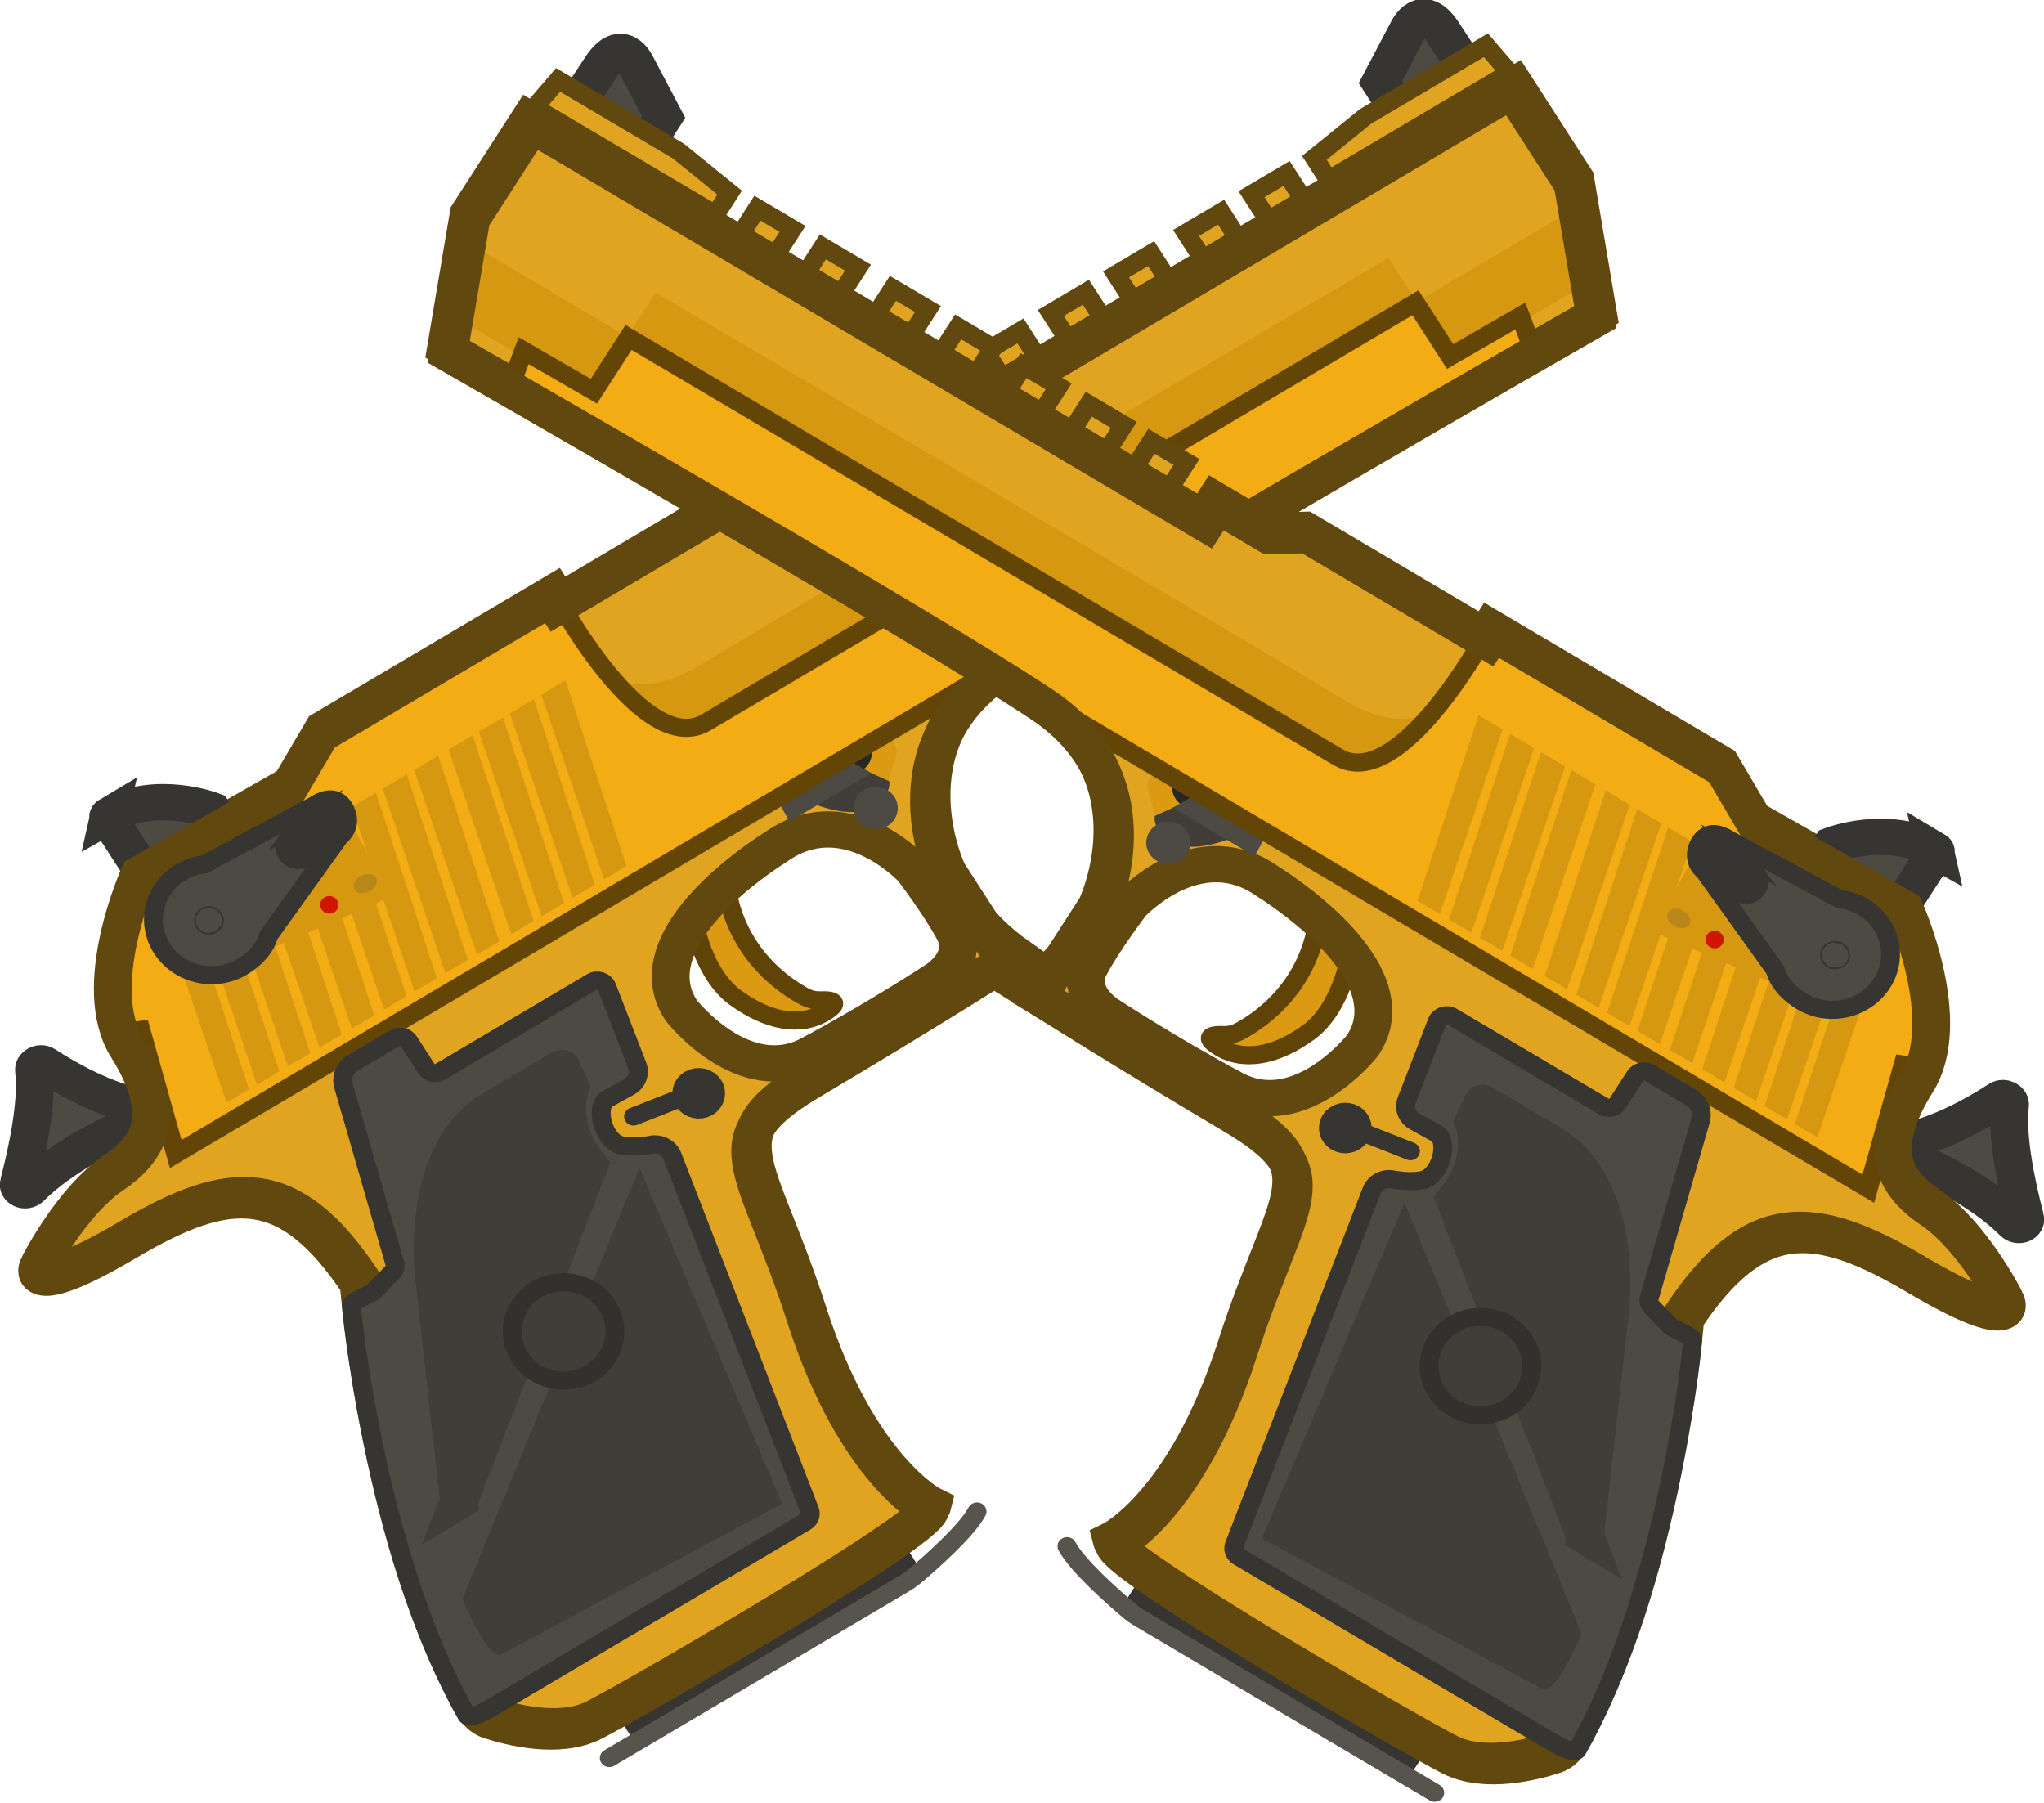 <?xml version="1.0" encoding="UTF-8" standalone="no"?>
<svg
   width="113.891"
   height="100.446"
   viewBox="0 0 113.891 100.446"
   fill="none"
   version="1.1"
   id="svg61"
   sodipodi:docname="dual_deagle.svg"
   inkscape:version="1.3.2 (091e20e, 2023-11-25, custom)"
   xmlns:inkscape="http://www.inkscape.org/namespaces/inkscape"
   xmlns:sodipodi="http://sodipodi.sourceforge.net/DTD/sodipodi-0.dtd"
   xmlns="http://www.w3.org/2000/svg"
   xmlns:svg="http://www.w3.org/2000/svg">
  <sodipodi:namedview
     id="namedview63"
     pagecolor="#505050"
     bordercolor="#ffffff"
     borderopacity="1"
     inkscape:pageshadow="0"
     inkscape:pageopacity="0"
     inkscape:pagecheckerboard="1"
     showgrid="false"
     inkscape:zoom="5.599"
     inkscape:cx="82.514734"
     inkscape:cy="41.346669"
     inkscape:window-width="1920"
     inkscape:window-height="1001"
     inkscape:window-x="-9"
     inkscape:window-y="-9"
     inkscape:window-maximized="1"
     inkscape:current-layer="svg61"
     inkscape:showpageshadow="2"
     inkscape:deskcolor="#d1d1d1" />
  <defs
     id="defs59">
    <clipPath
       id="clip0_619_1202">
      <rect
         width="110"
         height="110"
         fill="#ffffff"
         id="rect56"
         x="0"
         y="0" />
    </clipPath>
  </defs>
  <g
     id="Rail"
     transform="matrix(0.448,-0.265,0.277,0.43,-10.884,52.735)">
    <rect
       class="cls-3"
       x="124.94"
       y="9.72"
       width="4.36"
       height="4.36"
       id="rect1"
       style="fill:#e0a420;stroke:#61480e;stroke-width:2px;stroke-miterlimit:11.34" />
    <rect
       class="cls-3"
       x="132.73"
       y="9.72"
       width="4.36"
       height="4.36"
       id="rect2"
       style="fill:#e0a420;stroke:#61480e;stroke-width:2px;stroke-miterlimit:11.34" />
    <rect
       class="cls-3"
       x="140.84"
       y="9.72"
       width="4.36"
       height="4.36"
       id="rect3"
       style="fill:#e0a420;stroke:#61480e;stroke-width:2px;stroke-miterlimit:11.34" />
    <rect
       class="cls-3"
       x="148.98"
       y="9.72"
       width="4.36"
       height="4.36"
       id="rect4"
       style="fill:#e0a420;stroke:#61480e;stroke-width:2px;stroke-miterlimit:11.34" />
    <rect
       class="cls-3"
       x="157.09"
       y="9.72"
       width="4.36"
       height="4.36"
       id="rect5"
       style="fill:#e0a420;stroke:#61480e;stroke-width:2px;stroke-miterlimit:11.34" />
    <rect
       class="cls-3"
       x="165.8"
       y="9.72"
       width="4.36"
       height="4.36"
       id="rect6"
       style="fill:#e0a420;stroke:#61480e;stroke-width:2px;stroke-miterlimit:11.34" />
    <rect
       class="cls-3"
       x="173.94"
       y="9.72"
       width="4.36"
       height="4.36"
       id="rect7"
       style="fill:#e0a420;stroke:#61480e;stroke-width:2px;stroke-miterlimit:11.34" />
  </g>
  <g
     id="Layer_3"
     data-name="Layer 3"
     transform="matrix(0.448,-0.265,0.277,0.43,-10.884,52.735)">
    <rect
       class="cls-12"
       x="30.6"
       y="114.68"
       width="31.75"
       height="4.17"
       id="rect8"
       style="fill:#4d4a44;stroke:#373531;stroke-width:4px;stroke-linecap:round;stroke-miterlimit:11.34" />
    <path
       class="cls-12"
       d="m 5.58,34.08 c 2.62,-2.55 6.41,-6.57 7.88,-9.72 0.25,-0.54 1.09,-0.52 1.33,0.03 1.09,2.42 3.3,6.72 6.36,9.48 0.51,0.46 0.09,1.23 -0.61,1.13 C 17.05,34.5 11.02,33.96 6.3,35.19 5.59,35.37 5.07,34.57 5.57,34.08 Z"
       id="path8-7"
       style="fill:#4d4a44;stroke:#373531;stroke-width:4px;stroke-linecap:round;stroke-miterlimit:11.34" />
    <path
       class="cls-12"
       d="M 192.04,11.21 V 6.37 l 5.6,-3.43 c 0,0 2.87,-1.92 2.93,2.09 0.06,4.01 0,8.36 0,8.36 h -8.11 l -0.42,-2.17 z"
       id="path9"
       style="fill:#4d4a44;stroke:#373531;stroke-width:4px;stroke-linecap:round;stroke-miterlimit:11.34" />
    <polygon
       class="cls-3"
       points="181.71,9.8 181.71,12.64 204.22,12.64 203.69,8.75 188.74,8.75 "
       id="polygon9"
       style="fill:#e0a420;stroke:#61480e;stroke-width:2px;stroke-miterlimit:11.34" />
    <path
       class="cls-9"
       d="m 81.52,47.11 c 0,0 -2.22,5.31 -0.66,9.35 1.56,4.04 4.15,6.43 7.26,6.32 2.17,-0.07 1.11,-0.86 0.27,-1.33 -0.51,-0.29 -0.94,-0.7 -1.23,-1.21 -1.24,-2.19 -3.9,-8.27 -0.28,-15.6 4.55,-9.22 -1.56,-4.62 -1.56,-4.62 l -3.73,5.35 -0.06,1.74 z"
       id="path10-0"
       style="fill:#db9a11;stroke:#604407;stroke-width:2px;stroke-linecap:round;stroke-miterlimit:11.34" />
    <path
       class="cls-6"
       d="m 120.15,14.08 v -2.37 h -6.44 l -3.37,-2.2 H 87.97 V 8.39 H 59.3 l -6.11,3.37 -18.32,-0.32 c 0,0 -11.09,7.71 -11.17,15.67 -0.08,7.95 -3.37,10.77 -8.76,11.09 -5.39,0.32 -12.05,4.5 -12.05,4.5 0,0 -3.21,2.57 9.48,2.57 12.69,0 18.24,3.05 18.48,16.79 0,0 -13.99,27.14 -14.16,47.46 0,0 4.54,6.35 9.79,6.69 5.25,0.34 40.82,0.68 42.68,-1.19 0,0 -4.57,-7.45 0,-25.07 4.57,-17.61 1.52,-21.85 14.4,-21.85 h 23.71 V 56.41 c 0,0 1.86,-15.41 17.11,-16.26 15.24,-0.85 73.84,0 73.84,0 l 5.76,-13.89 V 14.08 Z m -15.77,48.35 c -0.28,3.4 -4.35,3.49 -4.35,3.49 0,0 -7.62,0.37 -15.7,0 -8.08,-0.37 -9.09,-11.2 -9.09,-11.2 -0.18,-7.44 10.01,-9.92 18.64,-10.19 8.63,-0.28 10.38,9.73 10.38,9.73 0,0 0.4,4.78 0.12,8.18 z"
       id="path11"
       style="isolation:isolate;fill:#e0a420;stroke:#61480e;stroke-width:4px;stroke-miterlimit:11.34" />
    <path
       class="cls-16"
       d="m 105.62,46.06 3.76,-3.4 c 0.76,-0.69 0.62,-1.93 -0.29,-2.42 l -2.13,-1.17 c -0.22,-0.12 -0.47,-0.19 -0.73,-0.19 h -4.53 c -0.94,0 -1.65,0.84 -1.49,1.76 v 0 c 0.03,0.19 0.1,0.38 0.21,0.54 l 2.9,4.58 c 0.5,0.79 1.6,0.94 2.29,0.31 z"
       id="path12-6"
       style="fill:#db9a11" />
    <circle
       class="cls-19"
       cx="105.36"
       cy="39.82"
       r="2.34"
       id="circle12"
       style="fill:#292724" />
    <path
       class="cls-18"
       d="m 98.29,41.37 c 0,0 2.67,4.52 5.54,4.75 2.87,0.23 3.43,-1.44 3.43,-1.44 l -2.83,-4.32 -6.14,1.02 z"
       id="path13"
       style="fill:#413e39" />
    <path
       class="cls-14"
       d="m 98.14,38.58 -2.04,2.13 c 0,0 -0.03,0.04 -0.03,0.06 l -0.12,2.08 c 0,0 0.03,0.08 0.07,0.08 h 10.11 l -2.27,-4.33 c 0,0 -0.03,-0.04 -0.06,-0.04 h -5.61 c 0,0 -0.03,0 -0.04,0.02 z"
       id="path14-9"
       style="fill:#4d4a44" />
    <path
       class="cls-12"
       d="m 35.04,4.58 c -0.12,0 -0.23,0.1 -0.23,0.22 v 7.96 h 9.8 V 9.85 c 0,0 -3.8,-5.13 -9.58,-5.26 z"
       id="path15"
       style="fill:#4d4a44;stroke:#373531;stroke-width:4px;stroke-linecap:round;stroke-miterlimit:11.34" />
    <path
       class="cls-17"
       d="m 87.96,18.59 c 0,0 1.06,4.82 9.01,4.71 12.59,-0.18 85.61,0 85.61,0 V 29 h 20.28 l -3.9,7.74 -22.39,-0.22 -96.54,-4.57 V 17.97 l 7.94,0.61 z"
       id="path16-0"
       style="fill:#d69811" />
    <path
       class="cls-5"
       d="m 87.97,9.51 c 0,0 -1.42,19.49 6.2,19.49 h 88.24 v 6.97 l 8.68,0.09 -0.85,4 H 21.38 l 4.06,-13.58 -1.62,-0.67 c 0,0 1.47,-7.47 11.06,-14.38 l 1.08,-0.05 -0.57,1.51 h 6.89 L 41.67,11.55 H 53.2 L 59.71,9.31 87.98,9.5 Z"
       id="path17"
       style="fill:#f3ac14;stroke:#634605;stroke-width:2px;stroke-linecap:round;stroke-miterlimit:11.34" />
    <path
       class="cls-1"
       d="m 16.18,108.92 c -0.02,0.65 0.21,1.27 0.62,1.77 1.43,1.73 5.08,5.61 9.15,5.87 5.25,0.34 40.82,0.68 42.68,-1.19 0,0 -4.57,-7.45 0,-25.07 4.57,-17.61 1.52,-21.85 14.4,-21.85 12.88,0 25.63,-0.37 25.63,-0.37 v 0 c -0.92,-2.28 -1.47,-4.7 -1.64,-7.15 l -0.28,-4.17 c 0,0 1.86,-15.41 17.11,-16.26 15.25,-0.85 73.84,0 73.84,0 l 5.76,-13.89 V 14.44 h -83.83 v -2.37 h -6.44 l -3.37,-2.2 H 87.44 V 8.75 H 58.77 l -6.11,3.37 -10.82,-0.19 -4.29,-0.08 -3.21,-0.06 c 0,0 -11.09,7.71 -11.17,15.67 -0.08,7.96 -3.37,10.77 -8.76,11.09 -5.39,0.32 -12.05,4.5 -12.05,4.5 0,0 -3.21,2.57 9.48,2.57 12.69,0 18.24,3.05 18.48,16.79 0,0 -13.56,26.3 -14.14,46.5 z"
       id="path18-4"
       style="isolation:isolate;fill:none;stroke:#61480e;stroke-width:4px;stroke-miterlimit:11.34" />
    <path
       class="cls-11"
       d="m 61.76,63.67 c -0.98,-1.66 0.24,-4.83 1.66,-4.83 0.04,0 1.5,0.04 2.71,0.08 0.94,0.03 1.76,-0.62 1.95,-1.54 0.48,-2.39 1.38,-6.87 1.82,-9.07 0.13,-0.67 -0.38,-1.29 -1.06,-1.29 H 49.99 c -0.6,0 -1.08,-0.48 -1.08,-1.08 v -3.52 c 0,-0.6 -0.48,-1.08 -1.08,-1.08 h -5.19 c -1.02,0 -1.92,0.67 -2.2,1.65 l -5.66,19.44 c -0.1,0.36 -0.39,0.64 -0.75,0.74 l -2.76,0.77 c -0.29,0.08 -2.68,-0.25 -2.82,0.01 -1.7,3.25 -12.42,26.27 -13.41,44.92 -0.03,0.62 2.2,0.65 2.82,0.65 h 38.89 c 0.52,0 0.96,-0.36 1.06,-0.87 l 8.18,-40.84 c 0.19,-0.95 -0.34,-1.9 -1.25,-2.23 -1.38,-0.5 -2.65,-1.37 -2.97,-1.91 z"
       id="path19"
       style="fill:#4d4a44;stroke:#373531;stroke-width:2px;stroke-linecap:round;stroke-miterlimit:11.34" />
    <path
       class="cls-8"
       d="M 26.76,88.33 37.75,65.44 c 0,0 5.8,-12.04 14.82,-12.04 9.02,0 8.55,0 8.55,0 l -0.34,2.31 c 0,0 -3.44,2.58 -2.85,8.37 L 26.75,88.33 Z"
       id="path20-7"
       style="fill:#413e39;stroke:#413e39;stroke-width:4px;stroke-linecap:round;stroke-miterlimit:11.34" />
    <path
       class="cls-18"
       d="m 21.43,97.69 c 0,0 -1.23,5.9 0,7.37 l 34.28,1.47 6.63,-39.44 -40.91,30.59 z"
       id="path21"
       style="fill:#413e39" />
    <circle
       class="cls-4"
       cx="46.02"
       cy="78.23"
       r="5.43"
       id="circle21"
       style="fill:#413e39;stroke:#33312d;stroke-width:2px;stroke-miterlimit:11.34" />
    <path
       class="cls-10"
       d="m 25.39,120.79 h 36.64 c 0.54,0 1.07,-0.04 1.59,-0.14 2,-0.35 7.14,-1.33 9.19,-2.58"
       id="path22-8"
       style="fill:none;stroke:#57544d;stroke-width:2px;stroke-linecap:round;stroke-miterlimit:11.34" />
    <circle
       class="cls-14"
       cx="104.48"
       cy="46.45"
       r="2.34"
       id="circle22"
       style="fill:#4d4a44" />
  </g>
  <g
     id="diamonds"
     transform="matrix(0.448,-0.265,0.277,0.43,-10.884,52.735)">
    <polygon
       class="cls-17"
       points="77.03,17.27 80.02,17.27 74.75,38.06 71.98,38.06 "
       id="polygon22"
       style="fill:#d69811" />
    <polygon
       class="cls-17"
       points="80.95,17.27 83.94,17.27 78.68,38.06 75.9,38.06 "
       id="polygon23"
       style="fill:#d69811" />
    <polygon
       class="cls-17"
       points="69.41,17.27 72.4,17.27 67.13,38.06 64.35,38.06 "
       id="polygon24"
       style="fill:#d69811" />
    <polygon
       class="cls-17"
       points="73.18,17.27 76.18,17.27 70.91,38.06 68.13,38.06 "
       id="polygon25"
       style="fill:#d69811" />
    <polygon
       class="cls-17"
       points="61.22,17.27 64.21,17.27 58.94,38.06 56.16,38.06 "
       id="polygon26"
       style="fill:#d69811" />
    <polygon
       class="cls-17"
       points="65.14,17.27 68.13,17.27 62.86,38.06 60.09,38.06 "
       id="polygon27"
       style="fill:#d69811" />
    <polygon
       class="cls-17"
       points="53.59,17.27 56.59,17.27 51.32,38.06 48.54,38.06 "
       id="polygon28"
       style="fill:#d69811" />
    <polygon
       class="cls-17"
       points="57.37,17.27 60.37,17.27 55.1,38.06 52.32,38.06 "
       id="polygon29"
       style="fill:#d69811" />
    <polygon
       class="cls-17"
       points="41.63,17.27 44.62,17.27 39.35,38.06 36.57,38.06 "
       id="polygon30"
       style="fill:#d69811" />
    <polygon
       class="cls-17"
       points="45.55,17.27 48.54,17.27 43.27,38.06 40.5,38.06 "
       id="polygon31"
       style="fill:#d69811" />
    <polygon
       class="cls-17"
       points="34,17.27 37,17.27 31.73,38.06 28.95,38.06 "
       id="polygon32"
       style="fill:#d69811" />
    <polygon
       class="cls-17"
       points="37.78,17.27 40.78,17.27 35.51,38.06 32.73,38.06 "
       id="polygon33"
       style="fill:#d69811" />
    <polygon
       class="cls-17"
       points="49.57,17.27 52.57,17.27 47.3,38.06 44.52,38.06 "
       id="polygon34"
       style="fill:#d69811" />
  </g>
  <g
     id="Garnish"
     transform="matrix(0.448,-0.265,0.277,0.43,-10.884,52.735)">
    <path
       class="cls-17"
       d="m 39.17,25.69 15.09,2.02 c 0.77,0.1 1.47,-0.46 1.53,-1.24 l 0.67,-8.72 c 0.06,-0.82 -0.62,-1.51 -1.44,-1.45 l -13.41,0.91 c -0.52,0.03 -0.97,0.36 -1.16,0.84 l -2.36,5.79 c -0.33,0.82 0.2,1.73 1.07,1.85 z"
       id="path34-5"
       style="fill:#d69811" />
    <path
       class="cls-11"
       d="M 54.47,15.05 40.78,14.48 C 40,14.11 39.12,13.91 38.2,13.91 c -3.39,0 -6.13,2.75 -6.13,6.13 0,3.38 2.74,6.14 6.13,6.14 1.62,0 3.16,-0.46 4.26,-1.49 v 0 l 12.07,-5.31 c 0,0 1.83,-0.16 2.06,-2.22 0.24,-2.05 -2.12,-2.11 -2.12,-2.11 z"
       id="path35"
       style="fill:#4d4a44;stroke:#373531;stroke-width:2px;stroke-linecap:round;stroke-miterlimit:11.34" />
    <circle
       class="cls-13"
       cx="49.67"
       cy="25.21"
       r="0.97"
       id="circle35"
       style="isolation:isolate;fill:#d01600" />
    <ellipse
       class="cls-15"
       cx="54.13"
       cy="25.21"
       rx="1.31"
       ry="0.97"
       id="ellipse35"
       style="fill:#b98619" />
    <circle
       class="cls-2"
       cx="37.92"
       cy="19.98"
       r="0.08"
       id="circle36"
       style="fill:#4d4a44;stroke:#373531;stroke-width:3px;stroke-linecap:round;stroke-miterlimit:11.34" />
    <circle
       class="cls-2"
       cx="72"
       cy="63.39"
       r="1.29"
       id="circle37"
       style="fill:#4d4a44;stroke:#373531;stroke-width:3px;stroke-linecap:round;stroke-miterlimit:11.34" />
    <line
       class="cls-11"
       x1="73.73"
       y1="63.42"
       x2="64.79"
       y2="61.95"
       id="line37"
       style="fill:#4d4a44;stroke:#373531;stroke-width:2px;stroke-linecap:round;stroke-miterlimit:11.34" />
    <path
       class="cls-7"
       d="m 52.11,15.95 -2.32,0.77 c -1.58,0.52 -1.14,2.87 0.52,2.78 l 3.87,-0.2 c 0,0 2.42,-0.6 2.42,-2.51 0,-1.91 -2.14,-1.74 -2.14,-1.74 l -2.36,0.9 z"
       id="path37"
       style="fill:#373531;stroke:#373531;stroke-width:2px;stroke-linecap:round;stroke-miterlimit:11.34" />
  </g>
  <g
     id="Rail-4"
     transform="matrix(-0.448,-0.265,-0.277,0.43,124.775,54.669)">
    <rect
       class="cls-3"
       x="124.94"
       y="9.72"
       width="4.36"
       height="4.36"
       id="rect1-5"
       style="fill:#e0a420;stroke:#61480e;stroke-width:2px;stroke-miterlimit:11.34" />
    <rect
       class="cls-3"
       x="132.73"
       y="9.72"
       width="4.36"
       height="4.36"
       id="rect2-1"
       style="fill:#e0a420;stroke:#61480e;stroke-width:2px;stroke-miterlimit:11.34" />
    <rect
       class="cls-3"
       x="140.84"
       y="9.72"
       width="4.36"
       height="4.36"
       id="rect3-1"
       style="fill:#e0a420;stroke:#61480e;stroke-width:2px;stroke-miterlimit:11.34" />
    <rect
       class="cls-3"
       x="148.98"
       y="9.72"
       width="4.36"
       height="4.36"
       id="rect4-3"
       style="fill:#e0a420;stroke:#61480e;stroke-width:2px;stroke-miterlimit:11.34" />
    <rect
       class="cls-3"
       x="157.09"
       y="9.72"
       width="4.36"
       height="4.36"
       id="rect5-6"
       style="fill:#e0a420;stroke:#61480e;stroke-width:2px;stroke-miterlimit:11.34" />
    <rect
       class="cls-3"
       x="165.8"
       y="9.72"
       width="4.36"
       height="4.36"
       id="rect6-7"
       style="fill:#e0a420;stroke:#61480e;stroke-width:2px;stroke-miterlimit:11.34" />
    <rect
       class="cls-3"
       x="173.94"
       y="9.72"
       width="4.36"
       height="4.36"
       id="rect7-1"
       style="fill:#e0a420;stroke:#61480e;stroke-width:2px;stroke-miterlimit:11.34" />
  </g>
  <g
     id="Layer_3-8"
     data-name="Layer 3"
     transform="matrix(-0.448,-0.265,-0.277,0.43,124.775,54.669)">
    <rect
       class="cls-12"
       x="30.6"
       y="114.68"
       width="31.75"
       height="4.17"
       id="rect8-0"
       style="fill:#4d4a44;stroke:#373531;stroke-width:4px;stroke-linecap:round;stroke-miterlimit:11.34" />
    <path
       class="cls-12"
       d="m 5.58,34.08 c 2.62,-2.55 6.41,-6.57 7.88,-9.72 0.25,-0.54 1.09,-0.52 1.33,0.03 1.09,2.42 3.3,6.72 6.36,9.48 0.51,0.46 0.09,1.23 -0.61,1.13 C 17.05,34.5 11.02,33.96 6.3,35.19 5.59,35.37 5.07,34.57 5.57,34.08 Z"
       id="path8-7-2"
       style="fill:#4d4a44;stroke:#373531;stroke-width:4px;stroke-linecap:round;stroke-miterlimit:11.34" />
    <path
       class="cls-12"
       d="M 192.04,11.21 V 6.37 l 5.6,-3.43 c 0,0 2.87,-1.92 2.93,2.09 0.06,4.01 0,8.36 0,8.36 h -8.11 l -0.42,-2.17 z"
       id="path9-4"
       style="fill:#4d4a44;stroke:#373531;stroke-width:4px;stroke-linecap:round;stroke-miterlimit:11.34" />
    <polygon
       class="cls-3"
       points="181.71,12.64 204.22,12.64 203.69,8.75 188.74,8.75 181.71,9.8 "
       id="polygon9-4"
       style="fill:#e0a420;stroke:#61480e;stroke-width:2px;stroke-miterlimit:11.34" />
    <path
       class="cls-9"
       d="m 81.52,47.11 c 0,0 -2.22,5.31 -0.66,9.35 1.56,4.04 4.15,6.43 7.26,6.32 2.17,-0.07 1.11,-0.86 0.27,-1.33 -0.51,-0.29 -0.94,-0.7 -1.23,-1.21 -1.24,-2.19 -3.9,-8.27 -0.28,-15.6 4.55,-9.22 -1.56,-4.62 -1.56,-4.62 l -3.73,5.35 -0.06,1.74 z"
       id="path10-0-5"
       style="fill:#db9a11;stroke:#604407;stroke-width:2px;stroke-linecap:round;stroke-miterlimit:11.34" />
    <path
       class="cls-6"
       d="m 120.15,14.08 v -2.37 h -6.44 l -3.37,-2.2 H 87.97 V 8.39 H 59.3 l -6.11,3.37 -18.32,-0.32 c 0,0 -11.09,7.71 -11.17,15.67 -0.08,7.95 -3.37,10.77 -8.76,11.09 -5.39,0.32 -12.05,4.5 -12.05,4.5 0,0 -3.21,2.57 9.48,2.57 12.69,0 18.24,3.05 18.48,16.79 0,0 -13.99,27.14 -14.16,47.46 0,0 4.54,6.35 9.79,6.69 5.25,0.34 40.82,0.68 42.68,-1.19 0,0 -4.57,-7.45 0,-25.07 4.57,-17.61 1.52,-21.85 14.4,-21.85 h 23.71 V 56.41 c 0,0 1.86,-15.41 17.11,-16.26 15.24,-0.85 73.84,0 73.84,0 l 5.76,-13.89 V 14.08 Z m -15.77,48.35 c -0.28,3.4 -4.35,3.49 -4.35,3.49 0,0 -7.62,0.37 -15.7,0 -8.08,-0.37 -9.09,-11.2 -9.09,-11.2 -0.18,-7.44 10.01,-9.92 18.64,-10.19 8.63,-0.28 10.38,9.73 10.38,9.73 0,0 0.4,4.78 0.12,8.18 z"
       id="path11-6"
       style="isolation:isolate;fill:#e0a420;stroke:#61480e;stroke-width:4px;stroke-miterlimit:11.34" />
    <path
       class="cls-16"
       d="m 105.62,46.06 3.76,-3.4 c 0.76,-0.69 0.62,-1.93 -0.29,-2.42 l -2.13,-1.17 c -0.22,-0.12 -0.47,-0.19 -0.73,-0.19 h -4.53 c -0.94,0 -1.65,0.84 -1.49,1.76 v 0 c 0.03,0.19 0.1,0.38 0.21,0.54 l 2.9,4.58 c 0.5,0.79 1.6,0.94 2.29,0.31 z"
       id="path12-6-6"
       style="fill:#db9a11" />
    <circle
       class="cls-19"
       cx="105.36"
       cy="39.82"
       r="2.34"
       id="circle12-7"
       style="fill:#292724" />
    <path
       class="cls-18"
       d="m 98.29,41.37 c 0,0 2.67,4.52 5.54,4.75 2.87,0.23 3.43,-1.44 3.43,-1.44 l -2.83,-4.32 -6.14,1.02 z"
       id="path13-8"
       style="fill:#413e39" />
    <path
       class="cls-14"
       d="m 98.14,38.58 -2.04,2.13 c 0,0 -0.03,0.04 -0.03,0.06 l -0.12,2.08 c 0,0 0.03,0.08 0.07,0.08 h 10.11 l -2.27,-4.33 c 0,0 -0.03,-0.04 -0.06,-0.04 h -5.61 c 0,0 -0.03,0 -0.04,0.02 z"
       id="path14-9-7"
       style="fill:#4d4a44" />
    <path
       class="cls-12"
       d="m 35.04,4.58 c -0.12,0 -0.23,0.1 -0.23,0.22 v 7.96 h 9.8 V 9.85 c 0,0 -3.8,-5.13 -9.58,-5.26 z"
       id="path15-8"
       style="fill:#4d4a44;stroke:#373531;stroke-width:4px;stroke-linecap:round;stroke-miterlimit:11.34" />
    <path
       class="cls-17"
       d="m 87.96,18.59 c 0,0 1.06,4.82 9.01,4.71 12.59,-0.18 85.61,0 85.61,0 V 29 h 20.28 l -3.9,7.74 -22.39,-0.22 -96.54,-4.57 V 17.97 l 7.94,0.61 z"
       id="path16-0-2"
       style="fill:#d69811" />
    <path
       class="cls-5"
       d="m 87.97,9.51 c 0,0 -1.42,19.49 6.2,19.49 h 88.24 v 6.97 l 8.68,0.09 -0.85,4 H 21.38 l 4.06,-13.58 -1.62,-0.67 c 0,0 1.47,-7.47 11.06,-14.38 l 1.08,-0.05 -0.57,1.51 h 6.89 L 41.67,11.55 H 53.2 L 59.71,9.31 87.98,9.5 Z"
       id="path17-7"
       style="fill:#f3ac14;stroke:#634605;stroke-width:2px;stroke-linecap:round;stroke-miterlimit:11.34" />
    <path
       class="cls-1"
       d="m 16.18,108.92 c -0.02,0.65 0.21,1.27 0.62,1.77 1.43,1.73 5.08,5.61 9.15,5.87 5.25,0.34 40.82,0.68 42.68,-1.19 0,0 -4.57,-7.45 0,-25.07 4.57,-17.61 1.52,-21.85 14.4,-21.85 12.88,0 25.63,-0.37 25.63,-0.37 v 0 c -0.92,-2.28 -1.47,-4.7 -1.64,-7.15 l -0.28,-4.17 c 0,0 1.86,-15.41 17.11,-16.26 15.25,-0.85 73.84,0 73.84,0 l 5.76,-13.89 V 14.44 h -83.83 v -2.37 h -6.44 l -3.37,-2.2 H 87.44 V 8.75 H 58.77 l -6.11,3.37 -10.82,-0.19 -4.29,-0.08 -3.21,-0.06 c 0,0 -11.09,7.71 -11.17,15.67 -0.08,7.96 -3.37,10.77 -8.76,11.09 -5.39,0.32 -12.05,4.5 -12.05,4.5 0,0 -3.21,2.57 9.48,2.57 12.69,0 18.24,3.05 18.48,16.79 0,0 -13.56,26.3 -14.14,46.5 z"
       id="path18-4-1"
       style="isolation:isolate;fill:none;stroke:#61480e;stroke-width:4px;stroke-miterlimit:11.34" />
    <path
       class="cls-11"
       d="m 61.76,63.67 c -0.98,-1.66 0.24,-4.83 1.66,-4.83 0.04,0 1.5,0.04 2.71,0.08 0.94,0.03 1.76,-0.62 1.95,-1.54 0.48,-2.39 1.38,-6.87 1.82,-9.07 0.13,-0.67 -0.38,-1.29 -1.06,-1.29 H 49.99 c -0.6,0 -1.08,-0.48 -1.08,-1.08 v -3.52 c 0,-0.6 -0.48,-1.08 -1.08,-1.08 h -5.19 c -1.02,0 -1.92,0.67 -2.2,1.65 l -5.66,19.44 c -0.1,0.36 -0.39,0.64 -0.75,0.74 l -2.76,0.77 c -0.29,0.08 -2.68,-0.25 -2.82,0.01 -1.7,3.25 -12.42,26.27 -13.41,44.92 -0.03,0.62 2.2,0.65 2.82,0.65 h 38.89 c 0.52,0 0.96,-0.36 1.06,-0.87 l 8.18,-40.84 c 0.19,-0.95 -0.34,-1.9 -1.25,-2.23 -1.38,-0.5 -2.65,-1.37 -2.97,-1.91 z"
       id="path19-3"
       style="fill:#4d4a44;stroke:#373531;stroke-width:2px;stroke-linecap:round;stroke-miterlimit:11.34" />
    <path
       class="cls-8"
       d="M 26.76,88.33 37.75,65.44 c 0,0 5.8,-12.04 14.82,-12.04 9.02,0 8.55,0 8.55,0 l -0.34,2.31 c 0,0 -3.44,2.58 -2.85,8.37 L 26.75,88.33 Z"
       id="path20-7-6"
       style="fill:#413e39;stroke:#413e39;stroke-width:4px;stroke-linecap:round;stroke-miterlimit:11.34" />
    <path
       class="cls-18"
       d="m 21.43,97.69 c 0,0 -1.23,5.9 0,7.37 l 34.28,1.47 6.63,-39.44 -40.91,30.59 z"
       id="path21-5"
       style="fill:#413e39" />
    <circle
       class="cls-4"
       cx="46.02"
       cy="78.23"
       r="5.43"
       id="circle21-3"
       style="fill:#413e39;stroke:#33312d;stroke-width:2px;stroke-miterlimit:11.34" />
    <path
       class="cls-10"
       d="m 25.39,120.79 h 36.64 c 0.54,0 1.07,-0.04 1.59,-0.14 2,-0.35 7.14,-1.33 9.19,-2.58"
       id="path22-8-6"
       style="fill:none;stroke:#57544d;stroke-width:2px;stroke-linecap:round;stroke-miterlimit:11.34" />
    <circle
       class="cls-14"
       cx="104.48"
       cy="46.45"
       r="2.34"
       id="circle22-3"
       style="fill:#4d4a44" />
  </g>
  <g
     id="diamonds-7"
     transform="matrix(-0.448,-0.265,-0.277,0.43,124.775,54.669)">
    <polygon
       class="cls-17"
       points="71.98,38.06 77.03,17.27 80.02,17.27 74.75,38.06 "
       id="polygon22-0"
       style="fill:#d69811" />
    <polygon
       class="cls-17"
       points="75.9,38.06 80.95,17.27 83.94,17.27 78.68,38.06 "
       id="polygon23-3"
       style="fill:#d69811" />
    <polygon
       class="cls-17"
       points="64.35,38.06 69.41,17.27 72.4,17.27 67.13,38.06 "
       id="polygon24-1"
       style="fill:#d69811" />
    <polygon
       class="cls-17"
       points="68.13,38.06 73.18,17.27 76.18,17.27 70.91,38.06 "
       id="polygon25-5"
       style="fill:#d69811" />
    <polygon
       class="cls-17"
       points="56.16,38.06 61.22,17.27 64.21,17.27 58.94,38.06 "
       id="polygon26-3"
       style="fill:#d69811" />
    <polygon
       class="cls-17"
       points="60.09,38.06 65.14,17.27 68.13,17.27 62.86,38.06 "
       id="polygon27-3"
       style="fill:#d69811" />
    <polygon
       class="cls-17"
       points="48.54,38.06 53.59,17.27 56.59,17.27 51.32,38.06 "
       id="polygon28-2"
       style="fill:#d69811" />
    <polygon
       class="cls-17"
       points="52.32,38.06 57.37,17.27 60.37,17.27 55.1,38.06 "
       id="polygon29-0"
       style="fill:#d69811" />
    <polygon
       class="cls-17"
       points="36.57,38.06 41.63,17.27 44.62,17.27 39.35,38.06 "
       id="polygon30-1"
       style="fill:#d69811" />
    <polygon
       class="cls-17"
       points="40.5,38.06 45.55,17.27 48.54,17.27 43.27,38.06 "
       id="polygon31-6"
       style="fill:#d69811" />
    <polygon
       class="cls-17"
       points="28.95,38.06 34,17.27 37,17.27 31.73,38.06 "
       id="polygon32-8"
       style="fill:#d69811" />
    <polygon
       class="cls-17"
       points="32.73,38.06 37.78,17.27 40.78,17.27 35.51,38.06 "
       id="polygon33-2"
       style="fill:#d69811" />
    <polygon
       class="cls-17"
       points="44.52,38.06 49.57,17.27 52.57,17.27 47.3,38.06 "
       id="polygon34-8"
       style="fill:#d69811" />
  </g>
  <g
     id="Garnish-4"
     transform="matrix(-0.448,-0.265,-0.277,0.43,124.775,54.669)">
    <path
       class="cls-17"
       d="m 39.17,25.69 15.09,2.02 c 0.77,0.1 1.47,-0.46 1.53,-1.24 l 0.67,-8.72 c 0.06,-0.82 -0.62,-1.51 -1.44,-1.45 l -13.41,0.91 c -0.52,0.03 -0.97,0.36 -1.16,0.84 l -2.36,5.79 c -0.33,0.82 0.2,1.73 1.07,1.85 z"
       id="path34-5-7"
       style="fill:#d69811" />
    <path
       class="cls-11"
       d="M 54.47,15.05 40.78,14.48 C 40,14.11 39.12,13.91 38.2,13.91 c -3.39,0 -6.13,2.75 -6.13,6.13 0,3.38 2.74,6.14 6.13,6.14 1.62,0 3.16,-0.46 4.26,-1.49 v 0 l 12.07,-5.31 c 0,0 1.83,-0.16 2.06,-2.22 0.24,-2.05 -2.12,-2.11 -2.12,-2.11 z"
       id="path35-2"
       style="fill:#4d4a44;stroke:#373531;stroke-width:2px;stroke-linecap:round;stroke-miterlimit:11.34" />
    <circle
       class="cls-13"
       cx="49.67"
       cy="25.21"
       r="0.97"
       id="circle35-6"
       style="isolation:isolate;fill:#d01600" />
    <ellipse
       class="cls-15"
       cx="54.13"
       cy="25.21"
       rx="1.31"
       ry="0.97"
       id="ellipse35-0"
       style="fill:#b98619" />
    <circle
       class="cls-2"
       cx="37.92"
       cy="19.98"
       r="0.08"
       id="circle36-3"
       style="fill:#4d4a44;stroke:#373531;stroke-width:3px;stroke-linecap:round;stroke-miterlimit:11.34" />
    <circle
       class="cls-2"
       cx="72"
       cy="63.39"
       r="1.29"
       id="circle37-1"
       style="fill:#4d4a44;stroke:#373531;stroke-width:3px;stroke-linecap:round;stroke-miterlimit:11.34" />
    <line
       class="cls-11"
       x1="73.73"
       y1="63.42"
       x2="64.79"
       y2="61.95"
       id="line37-0"
       style="fill:#4d4a44;stroke:#373531;stroke-width:2px;stroke-linecap:round;stroke-miterlimit:11.34" />
    <path
       class="cls-7"
       d="m 52.11,15.95 -2.32,0.77 c -1.58,0.52 -1.14,2.87 0.52,2.78 l 3.87,-0.2 c 0,0 2.42,-0.6 2.42,-2.51 0,-1.91 -2.14,-1.74 -2.14,-1.74 l -2.36,0.9 z"
       id="path37-7"
       style="fill:#373531;stroke:#373531;stroke-width:2px;stroke-linecap:round;stroke-miterlimit:11.34" />
  </g>
</svg>
